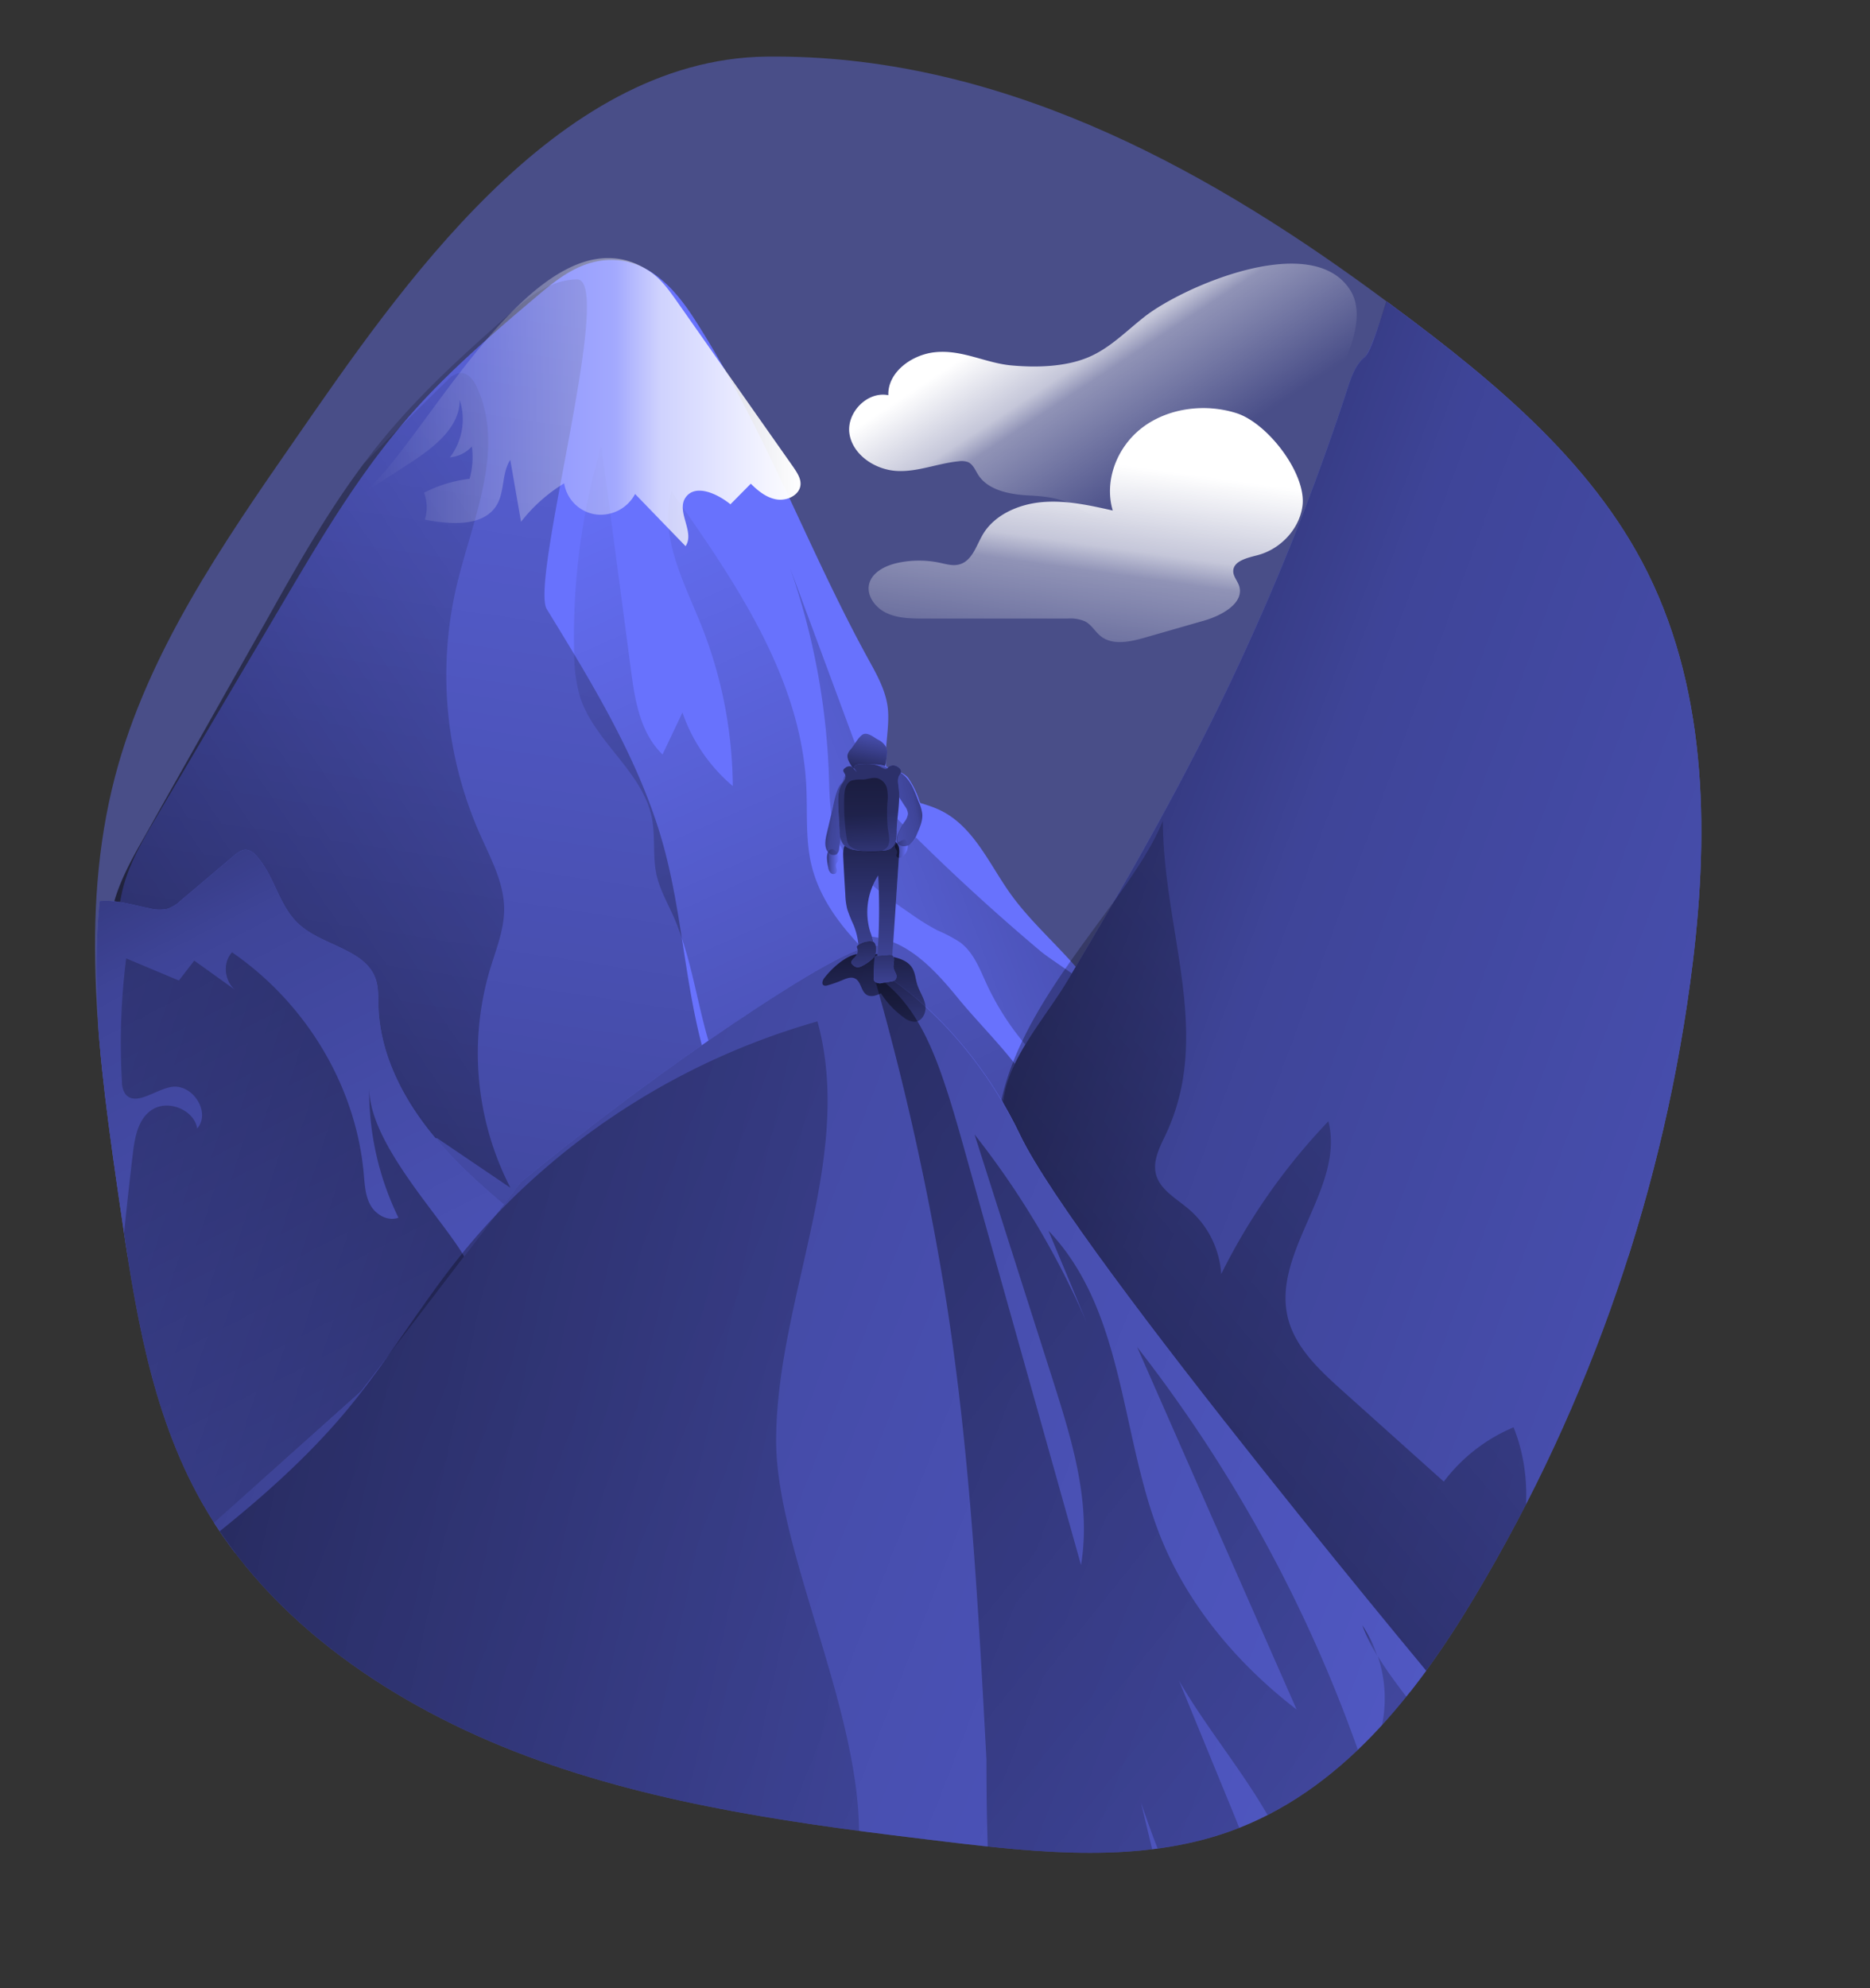 <svg id="Layer_1" data-name="Layer 1" xmlns="http://www.w3.org/2000/svg" xmlns:xlink="http://www.w3.org/1999/xlink" viewBox="0 0 550.96 585.6"><rect x="0" y="0" width="550.96" height="585.6" fill="#333333" stroke="none"/><defs><clipPath id="clip-path" transform="translate(-10.61 -5.13)"><path d="M97.85,134.14c-21.7,31.26-43.76,63.29-53.31,99.59-10.79,41-4.75,84.11,1.35,126,4.39,30.2,9,61.13,24.23,88,19.95,35.27,56.51,60,95.81,74.69s81.61,20.19,123.5,25.2c27.88,3.33,57.05,6.34,83.36-3,32.8-11.68,55.15-40.44,72.41-69.34a477.11,477.11,0,0,0,64.15-186.6c4.86-40,4.13-82.23-15-118.16-17.5-32.85-48.53-57.11-79.27-79.6C363.65,53.27,303.58,21,236.38,21.8,174.14,22.58,128,90.69,97.85,134.14Z" fill="none"/></clipPath><linearGradient id="linear-gradient" x1="379.51" y1="212.39" x2="196.15" y2="280.87" gradientUnits="userSpaceOnUse"><stop offset="0.01"/><stop offset="0.13" stop-opacity="0.69"/><stop offset="1" stop-opacity="0"/></linearGradient><linearGradient id="linear-gradient-2" x1="314.12" y1="425.67" x2="180.9" y2="125.91" xlink:href="#linear-gradient"/><linearGradient id="linear-gradient-3" x1="121.58" y1="474.42" x2="207.04" y2="-87.98" xlink:href="#linear-gradient"/><linearGradient id="linear-gradient-4" x1="14.58" y1="329.62" x2="244.43" y2="172.51" xlink:href="#linear-gradient"/><linearGradient id="linear-gradient-5" x1="292.65" y1="240.6" x2="1017.91" y2="508.06" xlink:href="#linear-gradient"/><linearGradient id="linear-gradient-6" x1="290.89" y1="467.12" x2="540.56" y2="256.24" xlink:href="#linear-gradient"/><linearGradient id="linear-gradient-7" x1="10.59" y1="242.36" x2="237.01" y2="679.53" xlink:href="#linear-gradient"/><linearGradient id="linear-gradient-8" x1="236.97" y1="448.49" x2="-183.6" y2="312.36" xlink:href="#linear-gradient"/><linearGradient id="linear-gradient-9" x1="-6.06" y1="367.76" x2="846.92" y2="700.47" xlink:href="#linear-gradient"/><linearGradient id="linear-gradient-10" x1="412.8" y1="482.14" x2="416.03" y2="495.99" xlink:href="#linear-gradient"/><linearGradient id="linear-gradient-11" x1="138.81" y1="322.48" x2="589.58" y2="683.38" xlink:href="#linear-gradient"/><linearGradient id="linear-gradient-12" x1="266.66" y1="276.94" x2="270.04" y2="326.52" xlink:href="#linear-gradient"/><linearGradient id="linear-gradient-13" x1="-44.2" y1="401.97" x2="450.67" y2="509.29" xlink:href="#linear-gradient"/><linearGradient id="linear-gradient-14" x1="116.34" y1="123.53" x2="246.52" y2="123.53" gradientUnits="userSpaceOnUse"><stop offset="0.02" stop-color="#fff" stop-opacity="0"/><stop offset="0.58" stop-color="#fff" stop-opacity="0.39"/><stop offset="0.68" stop-color="#fff" stop-opacity="0.68"/><stop offset="1" stop-color="#fff"/></linearGradient><linearGradient id="linear-gradient-15" x1="356.64" y1="146" x2="321.46" y2="92.51" xlink:href="#linear-gradient-14"/><linearGradient id="linear-gradient-16" x1="323.25" y1="217.19" x2="333.98" y2="140.98" xlink:href="#linear-gradient-14"/><linearGradient id="linear-gradient-17" x1="264.37" y1="236.58" x2="269.25" y2="211.92" xlink:href="#linear-gradient"/><linearGradient id="linear-gradient-18" x1="267.37" y1="240.52" x2="266.89" y2="337.89" xlink:href="#linear-gradient"/><linearGradient id="linear-gradient-19" x1="252.82" y1="245.38" x2="277.74" y2="248.54" xlink:href="#linear-gradient"/><linearGradient id="linear-gradient-20" x1="254.33" y1="258.94" x2="257.81" y2="258.94" xlink:href="#linear-gradient"/><linearGradient id="linear-gradient-21" x1="274.34" y1="255.16" x2="278.06" y2="255.16" xlink:href="#linear-gradient"/><linearGradient id="linear-gradient-22" x1="284.44" y1="239.49" x2="246.4" y2="247.95" xlink:href="#linear-gradient"/><linearGradient id="linear-gradient-23" x1="267.3" y1="243.66" x2="276.29" y2="360.54" xlink:href="#linear-gradient"/><linearGradient id="linear-gradient-24" x1="266.06" y1="228.69" x2="265.82" y2="274.42" xlink:href="#linear-gradient"/><linearGradient id="linear-gradient-25" x1="264.91" y1="273.89" x2="265.5" y2="318.66" xlink:href="#linear-gradient"/><linearGradient id="linear-gradient-26" x1="271.17" y1="273.81" x2="271.76" y2="318.59" xlink:href="#linear-gradient"/></defs><title>Peak Mountain 2</title><g clip-path="url(#clip-path)"><rect width="541.6" height="370.1" fill="#6872fd" opacity="0.42" style="isolation:isolate"/><path d="M277.94,240.19a11.69,11.69,0,0,1-2.63-1.69c-6.66-5.77-2.24-16.12-3.11-24.63-.51-5-3-9.6-5.46-14.05-18.41-33.4-30.51-68-51.46-100.61-5.31-8.27-13.17-17.8-25.15-17.5-8.29.2-14.86,5.23-20.47,9.94C157,102.32,144.35,113.15,133.6,125c-16,17.65-27.62,37.34-39.19,56.92L56.82,245.57c-3.66,6.21-7.35,12.46-9.39,19.09-3,9.81-2.33,20-1.62,30.13.68,9.68,1.38,19.45,4.67,28.81,7.05,20.07,25.23,36.51,42.89,52.22,3.11,2.76,6.4,5.62,10.82,6.94,5.81,1.73,12.31.46,18.31-.82l35.85-7.68c30.91-6.61,62.48-13.47,88.79-27.62,19.07-10.25,46.18.86,66.77-1.37,22.78-2.47,31.62-28.39,20.35-46.48-7-11.3-18.33-19.69-26.06-30.57-6.49-9.14-11.19-20.66-21.86-25C283.61,242.06,280.56,241.46,277.94,240.19Z" transform="translate(-10.61 -5.13)" fill="#6872fd"/><path d="M276.78,248.12a59.9,59.9,0,0,1-6.92-7.87c-2.88-4.16-4.64-8.91-6.38-13.6l-20.15-54.39a207.2,207.2,0,0,1,11.47,60.66c.25,6.7.2,13.59,2.78,19.83,3.84,9.31,12.81,15.68,21.36,21.53a68.17,68.17,0,0,0,7.94,4.92,42.94,42.94,0,0,1,6.58,3.47c4,3,5.78,7.8,7.8,12.21A79.57,79.57,0,0,0,324.31,324c3.15-4.78,13.67-15.5,12.68-21.35-.94-5.52-15.42-13.66-19.84-17.38Q296.12,267.56,276.78,248.12Z" transform="translate(-10.61 -5.13)" opacity="0.58" fill="url(#linear-gradient)"/><path d="M293.1,299.42c-6.75-8.25-14.68-17.16-25.63-18.39l3.35,9.17c-9.33-8.27-18-18-21-29.76-2-7.84-1.25-16-1.67-24.09-1.69-31.81-21-60-39.69-86.5-3.72,13.25,3.66,26.69,8.79,39.51a130.36,130.36,0,0,1,9.26,47.3A49.34,49.34,0,0,1,211.68,215l-5.87,12.36c-6.62-6.43-8.14-16-9.31-24.94l-8.72-66a199,199,0,0,0-8,61.07,46.17,46.17,0,0,0,1.75,13c4.22,13,18.26,21.88,21.07,35.22,1.21,5.72.18,11.72,1.52,17.42.95,4,3,7.71,4.74,11.51,7.33,16.36,7.57,35.14,16,51a7.67,7.67,0,0,0,2.78,3.33,8.93,8.93,0,0,0,3.41.85l13.86,1.59a104.42,104.42,0,0,1-5.76-19.76,13.86,13.86,0,0,1,13.26,5.71c1.43,2.15,2.15,4.67,3.63,6.78s4.19,3.83,6.75,3.06a16.6,16.6,0,0,0,3.36-1.93c4.91-2.85,11.56-.28,15.38,3.81s5.82,9.39,8.93,14,8.13,8.8,13.88,8.35c6.18-7.83,15.49-16.83,10.13-25.9C309.05,316.32,300,307.81,293.1,299.42Z" transform="translate(-10.61 -5.13)" opacity="0.58" fill="url(#linear-gradient-2)"/><path d="M242.79,387.66c-6.37,18.19-21.62,33.55-40.67,44.29-25.11,14.14-22.4-58.63-51.91-52L116,387.61c-5.72,1.28-11.94,2.55-17.48.83-4.22-1.32-7.36-4.19-10.32-6.95C71.33,365.78,54,349.33,47.25,329.28c-3.14-9.36-3.8-19.13-4.47-28.81-.31-4.74-.63-9.52-.57-14.25a57.8,57.8,0,0,1,2.13-15.89c1.95-6.63,5.46-12.88,9-19.08q17.93-31.83,35.88-63.62C98,172,106.81,156.38,117.73,141.75c2.81-3.75,5.74-7.44,8.85-11,10.27-11.9,22.29-22.73,34.43-33.4,5.36-4.71,11.62-9.74,19.53-9.94,11.44-.3-13.91,88.87-8.83,97.14,13.64,22.26,27.39,44.78,34.19,69,7.67,27.31,6.39,56.47,20.17,82.18C236.06,354.37,250.09,366.82,242.79,387.66Z" transform="translate(-10.61 -5.13)" opacity="0.58" fill="url(#linear-gradient-3)"/><path d="M161,355l-21.6-14.63c-20.58,2.34-39.23-10.93-54.32-24.39-13-11.56-26.32-24.41-42.82-29.72a57.8,57.8,0,0,1,2.13-15.89c1.95-6.63,5.46-12.88,9-19.08q17.93-31.83,35.88-63.62C98,172,106.81,156.38,117.73,141.75c8.17-8.37,16.48-16.57,24.71-24.62A6.35,6.35,0,0,1,146,115c2.38-.24,4.13,2,5.1,4.14,8.44,18.19-1.19,38.77-5.86,58.14a115.67,115.67,0,0,0,6.71,73.42c3.18,7.19,7.18,14.41,7.2,22.2,0,6.09-2.4,11.9-4.17,17.75A86.68,86.68,0,0,0,161,355Z" transform="translate(-10.61 -5.13)" opacity="0.58" fill="url(#linear-gradient-4)"/><path d="M367.51,217.68a723.54,723.54,0,0,0,40.16-98.22c1.1-3.35,2.29-6.9,5.08-9.2,3.67-3,13.89-46.2,18.64-45.22,22.13,4.56,58.29-1.1,68.45,18.08,7.73,14.58,33.79,83.25,41.52,97.84,3.79,7.15,9,54,11.22,61.68,2.6,9.16,2.7,39.45,2.25,48.93-1.46,30.6,2.5,42.94-1.13,73.38-1.89,15.87-22.3,33.3-25.81,48.92-3.69,16.45-50.91,3.95-57,19.76a431.52,431.52,0,0,0-21.82,76.89c-.37,2-.87,4.31-2.68,5.47-2.92,1.87-6.74-.45-9.36-2.68A732.29,732.29,0,0,1,331.33,402.72c-8.22-10.66-16.25-21.73-20.52-34.3-4.05-11.93-6.7-28.6-4.32-41.07,2.2-11.48,12.54-23.19,18.59-33.31C340,269,354.56,243.71,367.51,217.68Z" transform="translate(-10.61 -5.13)" fill="#6872fd"/><path d="M367.51,217.68a723.54,723.54,0,0,0,40.16-98.22c1.1-3.35,2.29-6.9,5.08-9.2,3.67-3,11.65-39.82,16.4-38.84C451.28,76,451.53,81,461.69,100.13c7.73,14.59,39.4,16.26,47.13,30.84,3.79,7.15,19.12,50.78,21.32,58.5,2.6,9.15,31.87,51.15,31.42,60.62-1.46,30.6-32.28,75.91-35.91,106.35-1.89,15.87-34.58,13.68-38.09,29.31-3.69,16.45-10.58,32.07-16.63,47.88a431.52,431.52,0,0,0-21.82,76.89c-.37,2-.87,4.31-2.68,5.47-2.92,1.87-6.74-.45-9.36-2.68A732.29,732.29,0,0,1,331.33,402.72c-8.22-10.66-16.25-21.73-20.52-34.3-4.05-11.93-6.7-28.6-4.32-41.07,2.2-11.48,12.54-23.19,18.59-33.31C340,269,354.56,243.71,367.51,217.68Z" transform="translate(-10.61 -5.13)" opacity="0.58" fill="url(#linear-gradient-5)"/><path d="M353.22,246.9c.13,32.77,15,63.18.57,93-1.74,3.57-3.61,7.5-2.54,11.3,1.24,4.37,5.85,6.91,9.41,9.91a27.5,27.5,0,0,1,9.76,19.29,182.23,182.23,0,0,1,31.57-45c5,19.56-16.95,38.67-11.85,58.21,2.25,8.62,9.36,15.21,16.16,21.31L436,441.54a50,50,0,0,1,20.56-16c11.52,29-5.79,60.52-22.54,87.16-1.15,1.83-2.47,3.79-4.61,4.46-3.73,1.16-7.18-2.21-9.52-5.2l-59.09-75.8c-18-23.13-43.09-49-53.18-76.54C291.14,314.74,341.25,276.68,353.22,246.9Z" transform="translate(-10.61 -5.13)" opacity="0.58" fill="url(#linear-gradient-6)"/><path d="M54.57,272.66a11.63,11.63,0,0,0,5.4.17,11.17,11.17,0,0,0,3.89-2.44l15.75-13.27c1.06-.89,2.3-1.83,3.7-1.68A4.52,4.52,0,0,1,86,257.07C91.54,263,92.71,272,98.79,277.45c6.88,6.2,19.18,7.25,22.39,15.71,1,2.64.85,5.53.93,8.34.41,13.57,6.8,26.5,15.5,37.29s19.66,19.73,30.52,28.58c-2.31,25.72-22.66,46.44-43.16,63.45-19.59,16.24-40.66,31.33-64.56,41.1-6.54,2.67-13.38,5-19,9.14l.35-44.19c.22-27.75.44-55.51.22-83.27-.21-27-4.81-56.29-2-83.05C44.47,270,50,271.78,54.57,272.66Z" transform="translate(-10.61 -5.13)" fill="#6872fd"/><path d="M54.57,272.66a11.63,11.63,0,0,0,5.4.17,11.17,11.17,0,0,0,3.89-2.44l15.75-13.27c1.06-.89,2.3-1.83,3.7-1.68A4.52,4.52,0,0,1,86,257.07C91.54,263,92.71,272,98.79,277.45c6.88,6.2,19.18,7.25,22.39,15.71,1,2.64.85,5.53.93,8.34.41,13.57,6.8,26.5,15.5,37.29s19.66,19.73,30.52,28.58c-2.31,25.72-22.66,46.44-43.16,63.45-19.59,16.24-40.66,31.33-64.56,41.1-6.54,2.67-13.38,5-19,9.14l.35-44.19c.22-27.75.44-55.51.22-83.27-.21-27-4.81-56.29-2-83.05C44.47,270,50,271.78,54.57,272.66Z" transform="translate(-10.61 -5.13)" opacity="0.58" fill="url(#linear-gradient-7)"/><path d="M119.39,325.27A85.25,85.25,0,0,0,128,363.8c-3.07,1.17-6.63-.87-8.2-3.62s-1.71-6-2-9.11c-2.23-25.73-16.79-50.27-38.83-65.44-3.15,3.48-2.08,9.59,2.09,11.91l-13.22-9.46-4.53,5.86-15.52-6.51a196.1,196.1,0,0,0-1.25,36.25,6.38,6.38,0,0,0,1,3.68c2.9,3.65,8.48-1,13.17-2,6.45-1.43,12.2,7.31,8,12.17-.83-5.34-8.28-8.56-13.08-5.67-4.26,2.58-5.26,8-5.84,12.73a1260.69,1260.69,0,0,0-9,152.16,428,428,0,0,0,93.26-82.06c10.89-12.87,22.34-25.77,12.22-41.27C138.16,360.92,119.16,340.86,119.39,325.27Z" transform="translate(-10.61 -5.13)" opacity="0.58" fill="url(#linear-gradient-8)"/><path d="M440.16,508.52s-112.21-134-129-169.1-42.64-48.92-42.64-48.92,13.47-19.14-26.93,6.38-77.42,56.37-77.42,56.37L117,414.93l-78.55,70.2s-6.73,90.4,19.08,98.9,378.15,3.9,378.15,3.9Z" transform="translate(-10.61 -5.13)" fill="#6872fd"/><path d="M440.16,508.52,439,528.63l-3.35,59.3s-16.13.21-41.74.46l-12.22.1c-.8,0-1.6,0-2.41,0l-19.84.16c-16.78.14-35.43.26-55,.36-19.88.08-40.71.15-61.48.13-87,0-173.18-1.09-185.45-5.13-25.81-8.51-19.08-98.92-19.08-98.92l5.09-4.54L117,414.93l7.32-9.58,32.12-42,7.69-10.07s37-30.84,77.42-56.37,26.93-6.37,26.93-6.37,25.81,13.82,42.64,48.91S440.16,508.52,440.16,508.52Z" transform="translate(-10.61 -5.13)" opacity="0.58" fill="url(#linear-gradient-9)"/><path d="M412,483.88a38.06,38.06,0,0,1,4.45,9.05A50.64,50.64,0,0,1,412,483.88Z" transform="translate(-10.61 -5.13)" opacity="0.58" fill="url(#linear-gradient-10)"/><path d="M439,528.63l-3.35,59.3s-16.13.21-41.74.46c-.09-6,.68-12.07.34-18.1C392.83,544,371.49,523.43,358,500.2q7.86,19.19,15.75,38.38c2.56,6.26,5.15,12.61,5.8,19.29,1,10.27-2.42,21.6,2.13,30.62a17.54,17.54,0,0,0,1.31,2.23c-1.29-.68-2.52-1.42-3.72-2.2-17.65-11.48-25.76-32.8-32.49-52.44q6.31,26.31,12.65,52.6c-16.78.14-35.43.26-55,.36-2.52-21.4-3.18-44.27-3.18-65.58-2.4-45-4.82-90.05-11.76-134.6A813,813,0,0,0,268,292.23c10,6.2,15.49,17.08,19.41,27.75,2.91,8,5.21,16.13,7.49,24.28q4,14.28,8,28.54,13.13,46.65,26.21,93.31c3.06-18.27-2.65-36.71-8.28-54.42q-11.55-36.19-23.08-72.39A248.16,248.16,0,0,1,330.92,395l-11.4-27.37c22.88,24.06,21,60.65,33.29,90.84,8.08,19.74,22.48,36.86,39.83,50.2q-23.52-53.38-47-106.78a422.12,422.12,0,0,1,67,124.3,39.14,39.14,0,0,0,3.92-33.22c6.94,11.46,17.42,21.32,21.93,33.88C438.63,527.42,438.83,528,439,528.63Z" transform="translate(-10.61 -5.13)" opacity="0.58" fill="url(#linear-gradient-11)"/><path d="M253.46,293.22c-.54.69-.89,1.93,0,2.22a1.53,1.53,0,0,0,.92-.06,34.85,34.85,0,0,0,4.34-1.52c1.16-.49,2.47-1.06,3.64-.59,2.06.83,1.84,4.05,3.82,5,1.26.62,2.77,0,4-.55a25.55,25.55,0,0,0,6.75,7.12,5.2,5.2,0,0,0,3.21,1.25c2.27-.13,3.47-2.79,3.1-4.91s-1.72-4-2.37-6c-.53-1.71-.6-3.6-1.6-5.11-1.39-2.09-4.17-2.88-6.74-3.31-3.2-.53-7.62-1.41-10.75-.26S255.48,290.62,253.46,293.22Z" transform="translate(-10.61 -5.13)" fill="url(#linear-gradient-12)"/><path d="M254.62,577.29A56.2,56.2,0,0,1,243,589.17c-87,0-173.18-1.09-185.45-5.13-25.81-8.51-19.08-98.92-19.08-98.92l5.09-4.54c24.6-18.71,49.92-36.83,69.38-60.25,4-4.83,7.76-9.87,11.4-15,7.12-10,13.86-20.26,21.55-29.88q5-6.29,10.57-12.15a210.62,210.62,0,0,1,95-57.32c11,40.15-11.89,81.5-12.18,123C239,471.22,281.93,538.85,254.62,577.29Z" transform="translate(-10.61 -5.13)" opacity="0.58" fill="url(#linear-gradient-13)"/><path d="M116.34,151.26l14.69-9.5c7.18-4.64,15.15-10.67,15-18.9a18.47,18.47,0,0,1-2.88,17,10.19,10.19,0,0,0,6.48-3.2,23.44,23.44,0,0,1-.67,9.5,39.44,39.44,0,0,0-13.42,4.11,12.06,12.06,0,0,1,.24,7.91c7.46,1.46,17,2.15,21-4,2.63-4.05,1.55-9.54,4.17-13.6q1.59,9.12,3.17,18.25a47.13,47.13,0,0,1,12.71-11.34,11,11,0,0,0,9.16,9.14,11.46,11.46,0,0,0,11.73-6L212.6,166c2.81-4.16-2.86-10.21,0-14.33s9.35-1.15,13.22,2l6-6.07c2.12,2.11,4.6,4.15,7.63,4.64s6.64-1.25,7-4.15c.24-1.94-1-3.75-2.09-5.37q-17.18-24.42-34.33-48.85c-2.32-3.29-4.71-6.66-8.14-8.91C169.13,63.38,134,139.86,116.34,151.26Z" transform="translate(-10.61 -5.13)" fill="url(#linear-gradient-14)"/></g><path d="M347.88,98.38c-5.37,4.19-10.17,9.25-16.51,11.94-6.85,2.91-15.43,3.11-22.81,2.44-7.63-.7-14.57-4.76-22.59-3.87-6.94.77-13.86,6-13.63,12.64-6.35-1.24-12.41,5.31-11.45,11.39s7.36,10.51,13.83,10.92c6.23.38,12.21-2.26,18.41-2.84a5.47,5.47,0,0,1,2.61.22c1.57.64,2.19,2.38,3.07,3.76,2.95,4.64,9.42,5.81,15.13,6.1,6.83.34,10.66,1.23,16,4.55s10.31,3.49,16.42,1,11.87-6.36,18.44-6.1c7.45.29,14.34,6,21.62,4.4,1.9-17,31.63-49.19,22-64.35C397.24,72.94,359.18,89.53,347.88,98.38Z" transform="translate(-10.61 -5.13)" fill="url(#linear-gradient-15)"/><path d="M374.89,126.82c-9.19-2.91-19.93-1.56-27.54,4.12s-11.51,15.73-8.89,24.56c-6.83-1.53-13.81-3.08-20.81-2.47s-14.13,3.78-17.52,9.61c-1.95,3.36-3.18,7.92-7.12,8.8-1.79.4-3.64-.15-5.44-.53a29.73,29.73,0,0,0-12.39,0c-3.65.78-7.53,2.69-8.46,6.12s1.72,7.11,5.13,8.69,7.35,1.61,11.14,1.61h42.16a11.06,11.06,0,0,1,5.16.83c1.94,1,3,3.13,4.72,4.45,3.51,2.67,8.63,1.56,12.93.32l17.42-5c5.36-1.54,12-5.28,10.28-10.33-.5-1.45-1.72-2.72-1.7-4.25.05-3,4.14-3.9,7.17-4.69,6.85-1.81,12.28-7.73,13.22-14.41C395.67,144.82,384.17,129.76,374.89,126.82Z" transform="translate(-10.61 -5.13)" fill="url(#linear-gradient-16)"/><path d="M261.29,225.78a4.3,4.3,0,0,0-.86,1.28c-.44,1.19.27,2.45.95,3.53a6.15,6.15,0,0,0,2.7,2.73,5.54,5.54,0,0,0,2,.27,17.77,17.77,0,0,0,4-.49,1.34,1.34,0,0,0,.67-.31,1.37,1.37,0,0,0,.26-.56,30.44,30.44,0,0,0,.9-4.83,4.77,4.77,0,0,0-.09-1.92,5.28,5.28,0,0,0-2.61-2.53c-1.26-.73-3.19-2.4-4.6-1.36C263.37,222.51,262.3,224.6,261.29,225.78Z" transform="translate(-10.61 -5.13)" fill="#6872fd"/><path d="M261.29,225.78a4.3,4.3,0,0,0-.86,1.28c-.44,1.19.27,2.45.95,3.53a6.15,6.15,0,0,0,2.7,2.73,5.54,5.54,0,0,0,2,.27,17.77,17.77,0,0,0,4-.49,1.34,1.34,0,0,0,.67-.31,1.37,1.37,0,0,0,.26-.56,30.44,30.44,0,0,0,.9-4.83,4.77,4.77,0,0,0-.09-1.92,5.28,5.28,0,0,0-2.61-2.53c-1.26-.73-3.19-2.4-4.6-1.36C263.37,222.51,262.3,224.6,261.29,225.78Z" transform="translate(-10.61 -5.13)" fill="url(#linear-gradient-17)"/><path d="M255.89,243.49l-1.75,7.4c-.46,2-.76,4.45.94,5.69a1.85,1.85,0,0,0,2,.19,2.28,2.28,0,0,0,.76-1.67l.54-3.53a25.28,25.28,0,0,1,.94-4.46c.41-1.22,1-2.38,1.45-3.59.58-1.6,2.45-8.4-.77-8.41C257.24,235.11,256.34,241.62,255.89,243.49Z" transform="translate(-10.61 -5.13)" fill="#6872fd"/><path d="M254.66,260.79a2.61,2.61,0,0,0,.68,1.45,1.19,1.19,0,0,0,1.52.12,1.39,1.39,0,0,0,.23-1.37,2.4,2.4,0,0,1-.11-1.42c.15-.37.49-.63.67-1a1.71,1.71,0,0,0,.16-.7c0-1.05-1.35-3.25-2.71-2.4S254.43,259.66,254.66,260.79Z" transform="translate(-10.61 -5.13)" fill="#6872fd"/><path d="M274,236.11l.51.83a11.27,11.27,0,0,1,1.13,2.54,14.82,14.82,0,0,0,1.77,3,4.24,4.24,0,0,1,.89,2.22,4.69,4.69,0,0,1-1.06,2.39,21.36,21.36,0,0,0-1.78,3.29c-.43,1-.76,2.25-.08,3.13s2.45.93,3.49.19a6.91,6.91,0,0,0,2.09-3.05c.88-2,1.77-4,1.58-6.16a12.72,12.72,0,0,0-1-3.36,27,27,0,0,0-3.31-6.81c-1.3-1.71-4.34-2.58-6.44-3.2A11.73,11.73,0,0,0,274,236.11Z" transform="translate(-10.61 -5.13)" fill="#6872fd"/><path d="M275.34,253.18a1.58,1.58,0,0,0-1,1.25c0,.64.67,1.17.6,1.81,0,.31-.24.59-.22.91a.88.88,0,0,0,.95.67,1.84,1.84,0,0,0,1.13-.57,3.9,3.9,0,0,0,1.18-3.62C277.61,251.85,276.55,252.56,275.34,253.18Z" transform="translate(-10.61 -5.13)" fill="#6872fd"/><path d="M259.05,257.5q.27,5.56.62,11.13a20.58,20.58,0,0,0,.56,4.29,43.63,43.63,0,0,0,1.9,4.73,20.7,20.7,0,0,1,1.49,7.91,2.66,2.66,0,0,1-.28,1.39c-.21.35-.58.63-.68,1-.18.7.62,1.34,1.37,1.33a3.69,3.69,0,0,0,2-.88,6.58,6.58,0,0,0,1.33-1.19,4.81,4.81,0,0,0,.78-3.82,28.13,28.13,0,0,0-1.15-3.84A19.85,19.85,0,0,1,269.35,263a181.63,181.63,0,0,1-.76,29.22,3.72,3.72,0,0,0,.05,1.56,1.36,1.36,0,0,0,1.17,1,2.12,2.12,0,0,0,1.05-.35l2.07-1.16a1.94,1.94,0,0,0,.79-.65c.31-.56-.06-1.22-.24-1.83a6,6,0,0,1-.1-2l2.14-32.09a6.2,6.2,0,0,0-.11-2.15,4.49,4.49,0,0,0-3.28-2.8,12.15,12.15,0,0,0-4.58-.08c-2.09.26-4.89.41-6.8,1.32C259,253.74,259,255.83,259.05,257.5Z" transform="translate(-10.61 -5.13)" fill="#6872fd"/><path d="M259.05,257.5q.27,5.56.62,11.13a20.58,20.58,0,0,0,.56,4.29,43.63,43.63,0,0,0,1.9,4.73,20.7,20.7,0,0,1,1.49,7.91,2.66,2.66,0,0,1-.28,1.39c-.21.35-.58.63-.68,1-.18.7.62,1.34,1.37,1.33a3.69,3.69,0,0,0,2-.88,6.58,6.58,0,0,0,1.33-1.19,4.81,4.81,0,0,0,.78-3.82,28.13,28.13,0,0,0-1.15-3.84A19.85,19.85,0,0,1,269.35,263a181.63,181.63,0,0,1-.76,29.22,3.72,3.72,0,0,0,.05,1.56,1.36,1.36,0,0,0,1.17,1,2.12,2.12,0,0,0,1.05-.35l2.07-1.16a1.94,1.94,0,0,0,.79-.65c.31-.56-.06-1.22-.24-1.83a6,6,0,0,1-.1-2l2.14-32.09a6.2,6.2,0,0,0-.11-2.15,4.49,4.49,0,0,0-3.28-2.8,12.15,12.15,0,0,0-4.58-.08c-2.09.26-4.89.41-6.8,1.32C259,253.74,259,255.83,259.05,257.5Z" transform="translate(-10.61 -5.13)" fill="url(#linear-gradient-18)"/><path d="M259.65,248.26c.24,1.59.66,3.31,2,4.29a7,7,0,0,0,3.66,1c2,.15,4.21.18,6-.83,2.43-1.39,3.29-4.31,3.62-7a34.18,34.18,0,0,0-.5-11.5c-1.11-5.12-8.43-4.31-12.34-2.69C257.29,233.5,259,244.23,259.65,248.26Z" transform="translate(-10.61 -5.13)" fill="#6872fd"/><g opacity="0.58"><path d="M255.89,243.49l-1.75,7.4c-.46,2-.76,4.45.94,5.69a1.85,1.85,0,0,0,2,.19,2.28,2.28,0,0,0,.76-1.67l.54-3.53a25.28,25.28,0,0,1,.94-4.46c.41-1.22,1-2.38,1.45-3.59.58-1.6,2.45-8.4-.77-8.41C257.24,235.11,256.34,241.62,255.89,243.49Z" transform="translate(-10.61 -5.13)" fill="url(#linear-gradient-19)"/><path d="M254.66,260.79a2.61,2.61,0,0,0,.68,1.45,1.19,1.19,0,0,0,1.52.12,1.39,1.39,0,0,0,.23-1.37,2.4,2.4,0,0,1-.11-1.42c.15-.37.49-.63.67-1a1.71,1.71,0,0,0,.16-.7c0-1.05-1.35-3.25-2.71-2.4S254.43,259.66,254.66,260.79Z" transform="translate(-10.61 -5.13)" fill="url(#linear-gradient-20)"/><path d="M275.34,253.18a1.58,1.58,0,0,0-1,1.25c0,.64.67,1.17.6,1.81,0,.31-.24.59-.22.91a.88.88,0,0,0,.95.67,1.84,1.84,0,0,0,1.13-.57,3.9,3.9,0,0,0,1.18-3.62C277.61,251.85,276.55,252.56,275.34,253.18Z" transform="translate(-10.61 -5.13)" fill="url(#linear-gradient-21)"/><path d="M280.79,250.77a7,7,0,0,1-2.09,3.06c-1.05.73-2.74.81-3.49-.19s-.36-2.13.08-3.13a20.91,20.91,0,0,1,1.78-3.29,4.73,4.73,0,0,0,1.06-2.39,4.26,4.26,0,0,0-.89-2.22c-.67-1-1.28-2.05-2-3l-.53-.79a33.67,33.67,0,0,1-.16,6.88c-.33,2.67-1.19,5.59-3.62,7-1.74,1-3.92,1-6,.83a6.93,6.93,0,0,1-3.65-1c-1.34-1-1.76-2.69-2-4.28-.63-4-2.37-14.75,2.39-16.72,3.12-1.29,8.43-2.07,11,.29l.06,0a1.3,1.3,0,0,1,.59,0c4.86.65,6.56,5.8,8,9.56a12.31,12.31,0,0,1,1,3.36C282.55,246.74,281.66,248.81,280.79,250.77Z" transform="translate(-10.61 -5.13)" fill="url(#linear-gradient-22)"/></g><path d="M263.08,232.54l-1.21-1.25a1.72,1.72,0,0,0-.52-.41,1.9,1.9,0,0,0-1.72.44,1.33,1.33,0,0,0-.53.55c-.17.47.3.91.49,1.38.42,1-.41,2-1,2.92-1.17,2-1.08,4.44-1,6.74l.38,7a6.31,6.31,0,0,0,1.15,4,5.79,5.79,0,0,0,3.36,1.59,32.47,32.47,0,0,0,7.76.21,5.94,5.94,0,0,0,2.62-.53,3.78,3.78,0,0,0,1.7-2.45,13.57,13.57,0,0,0,.24-3c.1-4.25,1.12-8.49.58-12.71-.15-1.19-.41-2.49.22-3.54a3.11,3.11,0,0,0,.47-.83c.18-.68-.41-1.32-1-1.67a2.32,2.32,0,0,0-2.7.07,2.94,2.94,0,0,1-.39.4c-.53.36-1.24-.07-1.81-.39-1.73-1-3.89-.94-5.92-.85a4.23,4.23,0,0,0-1.28.2,1.26,1.26,0,0,0-.82.9" transform="translate(-10.61 -5.13)" fill="#6872fd"/><path d="M263.08,232.54l-1.21-1.25a1.72,1.72,0,0,0-.52-.41,1.9,1.9,0,0,0-1.72.44,1.33,1.33,0,0,0-.53.55c-.17.47.3.91.49,1.38.42,1-.41,2-1,2.92-1.17,2-1.08,4.44-1,6.74l.38,7a6.31,6.31,0,0,0,1.15,4,5.79,5.79,0,0,0,3.36,1.59,32.47,32.47,0,0,0,7.76.21,5.94,5.94,0,0,0,2.62-.53,3.78,3.78,0,0,0,1.7-2.45,13.57,13.57,0,0,0,.24-3c.1-4.25,1.12-8.49.58-12.71-.15-1.19-.41-2.49.22-3.54a3.11,3.11,0,0,0,.47-.83c.18-.68-.41-1.32-1-1.67a2.32,2.32,0,0,0-2.7.07,2.94,2.94,0,0,1-.39.4c-.53.36-1.24-.07-1.81-.39-1.73-1-3.89-.94-5.92-.85a4.23,4.23,0,0,0-1.28.2,1.26,1.26,0,0,0-.82.9" transform="translate(-10.61 -5.13)" opacity="0.58" fill="url(#linear-gradient-23)"/><path d="M272.06,241.6a13.79,13.79,0,0,0-.11-4.16,4.13,4.13,0,0,0-2.72-3.05c-1.43-.38-2.92.26-4.39.36a10.42,10.42,0,0,0-3.32.29c-1.72.74-2.1,2.87-2.17,4.66a65.34,65.34,0,0,0,.76,12.57,4.28,4.28,0,0,0,.48,1.57,3.6,3.6,0,0,0,1.78,1.31c2.45,1,9,2,10.05-1.3.5-1.55-.13-3.54-.27-5.09A45.05,45.05,0,0,1,272.06,241.6Z" transform="translate(-10.61 -5.13)" opacity="0.58" fill="url(#linear-gradient-24)"/><path d="M263.25,283.66a.67.67,0,0,0-.21.36.9.9,0,0,0,.13.42,2.71,2.71,0,0,1-.87,2.85,5.14,5.14,0,0,0-.66.74,1,1,0,0,0-.1.93,1.37,1.37,0,0,0,.36.4,2.5,2.5,0,0,0,1,.61,2.42,2.42,0,0,0,1.67-.31,12,12,0,0,0,2.7-1.79,4.09,4.09,0,0,0,1.33-1.85c.26-.95.28-3.38-1-3.6A5.83,5.83,0,0,0,263.25,283.66Z" transform="translate(-10.61 -5.13)" fill="#6872fd"/><path d="M269,286.67a.87.87,0,0,0-.53.15.82.82,0,0,0-.23.66l-.22,5.64a1.94,1.94,0,0,0,.06.72,1.38,1.38,0,0,0,1,.8,3.82,3.82,0,0,0,1.39,0c.93-.1,1.85-.24,2.77-.42a2.21,2.21,0,0,0,1.12-.44,1.65,1.65,0,0,0,.24-1.79,15.06,15.06,0,0,1-.74-1.77c-.2-1,.67-3.05-.37-3.68-.46-.28-1.26-.1-1.76-.07Z" transform="translate(-10.61 -5.13)" fill="#6872fd"/><path d="M263.25,283.66a.67.67,0,0,0-.21.36.9.9,0,0,0,.13.42,2.71,2.71,0,0,1-.87,2.85,5.14,5.14,0,0,0-.66.74,1,1,0,0,0-.1.93,1.37,1.37,0,0,0,.36.4,2.5,2.5,0,0,0,1,.61,2.42,2.42,0,0,0,1.67-.31,12,12,0,0,0,2.7-1.79,4.09,4.09,0,0,0,1.33-1.85c.26-.95.28-3.38-1-3.6A5.83,5.83,0,0,0,263.25,283.66Z" transform="translate(-10.61 -5.13)" fill="url(#linear-gradient-25)"/><path d="M269,286.67a.87.87,0,0,0-.53.15.82.82,0,0,0-.23.66l-.22,5.64a1.94,1.94,0,0,0,.06.72,1.38,1.38,0,0,0,1,.8,3.82,3.82,0,0,0,1.39,0c.93-.1,1.85-.24,2.77-.42a2.21,2.21,0,0,0,1.12-.44,1.65,1.65,0,0,0,.24-1.79,15.06,15.06,0,0,1-.74-1.77c-.2-1,.67-3.05-.37-3.68-.46-.28-1.26-.1-1.76-.07Z" transform="translate(-10.61 -5.13)" fill="url(#linear-gradient-26)"/></svg>